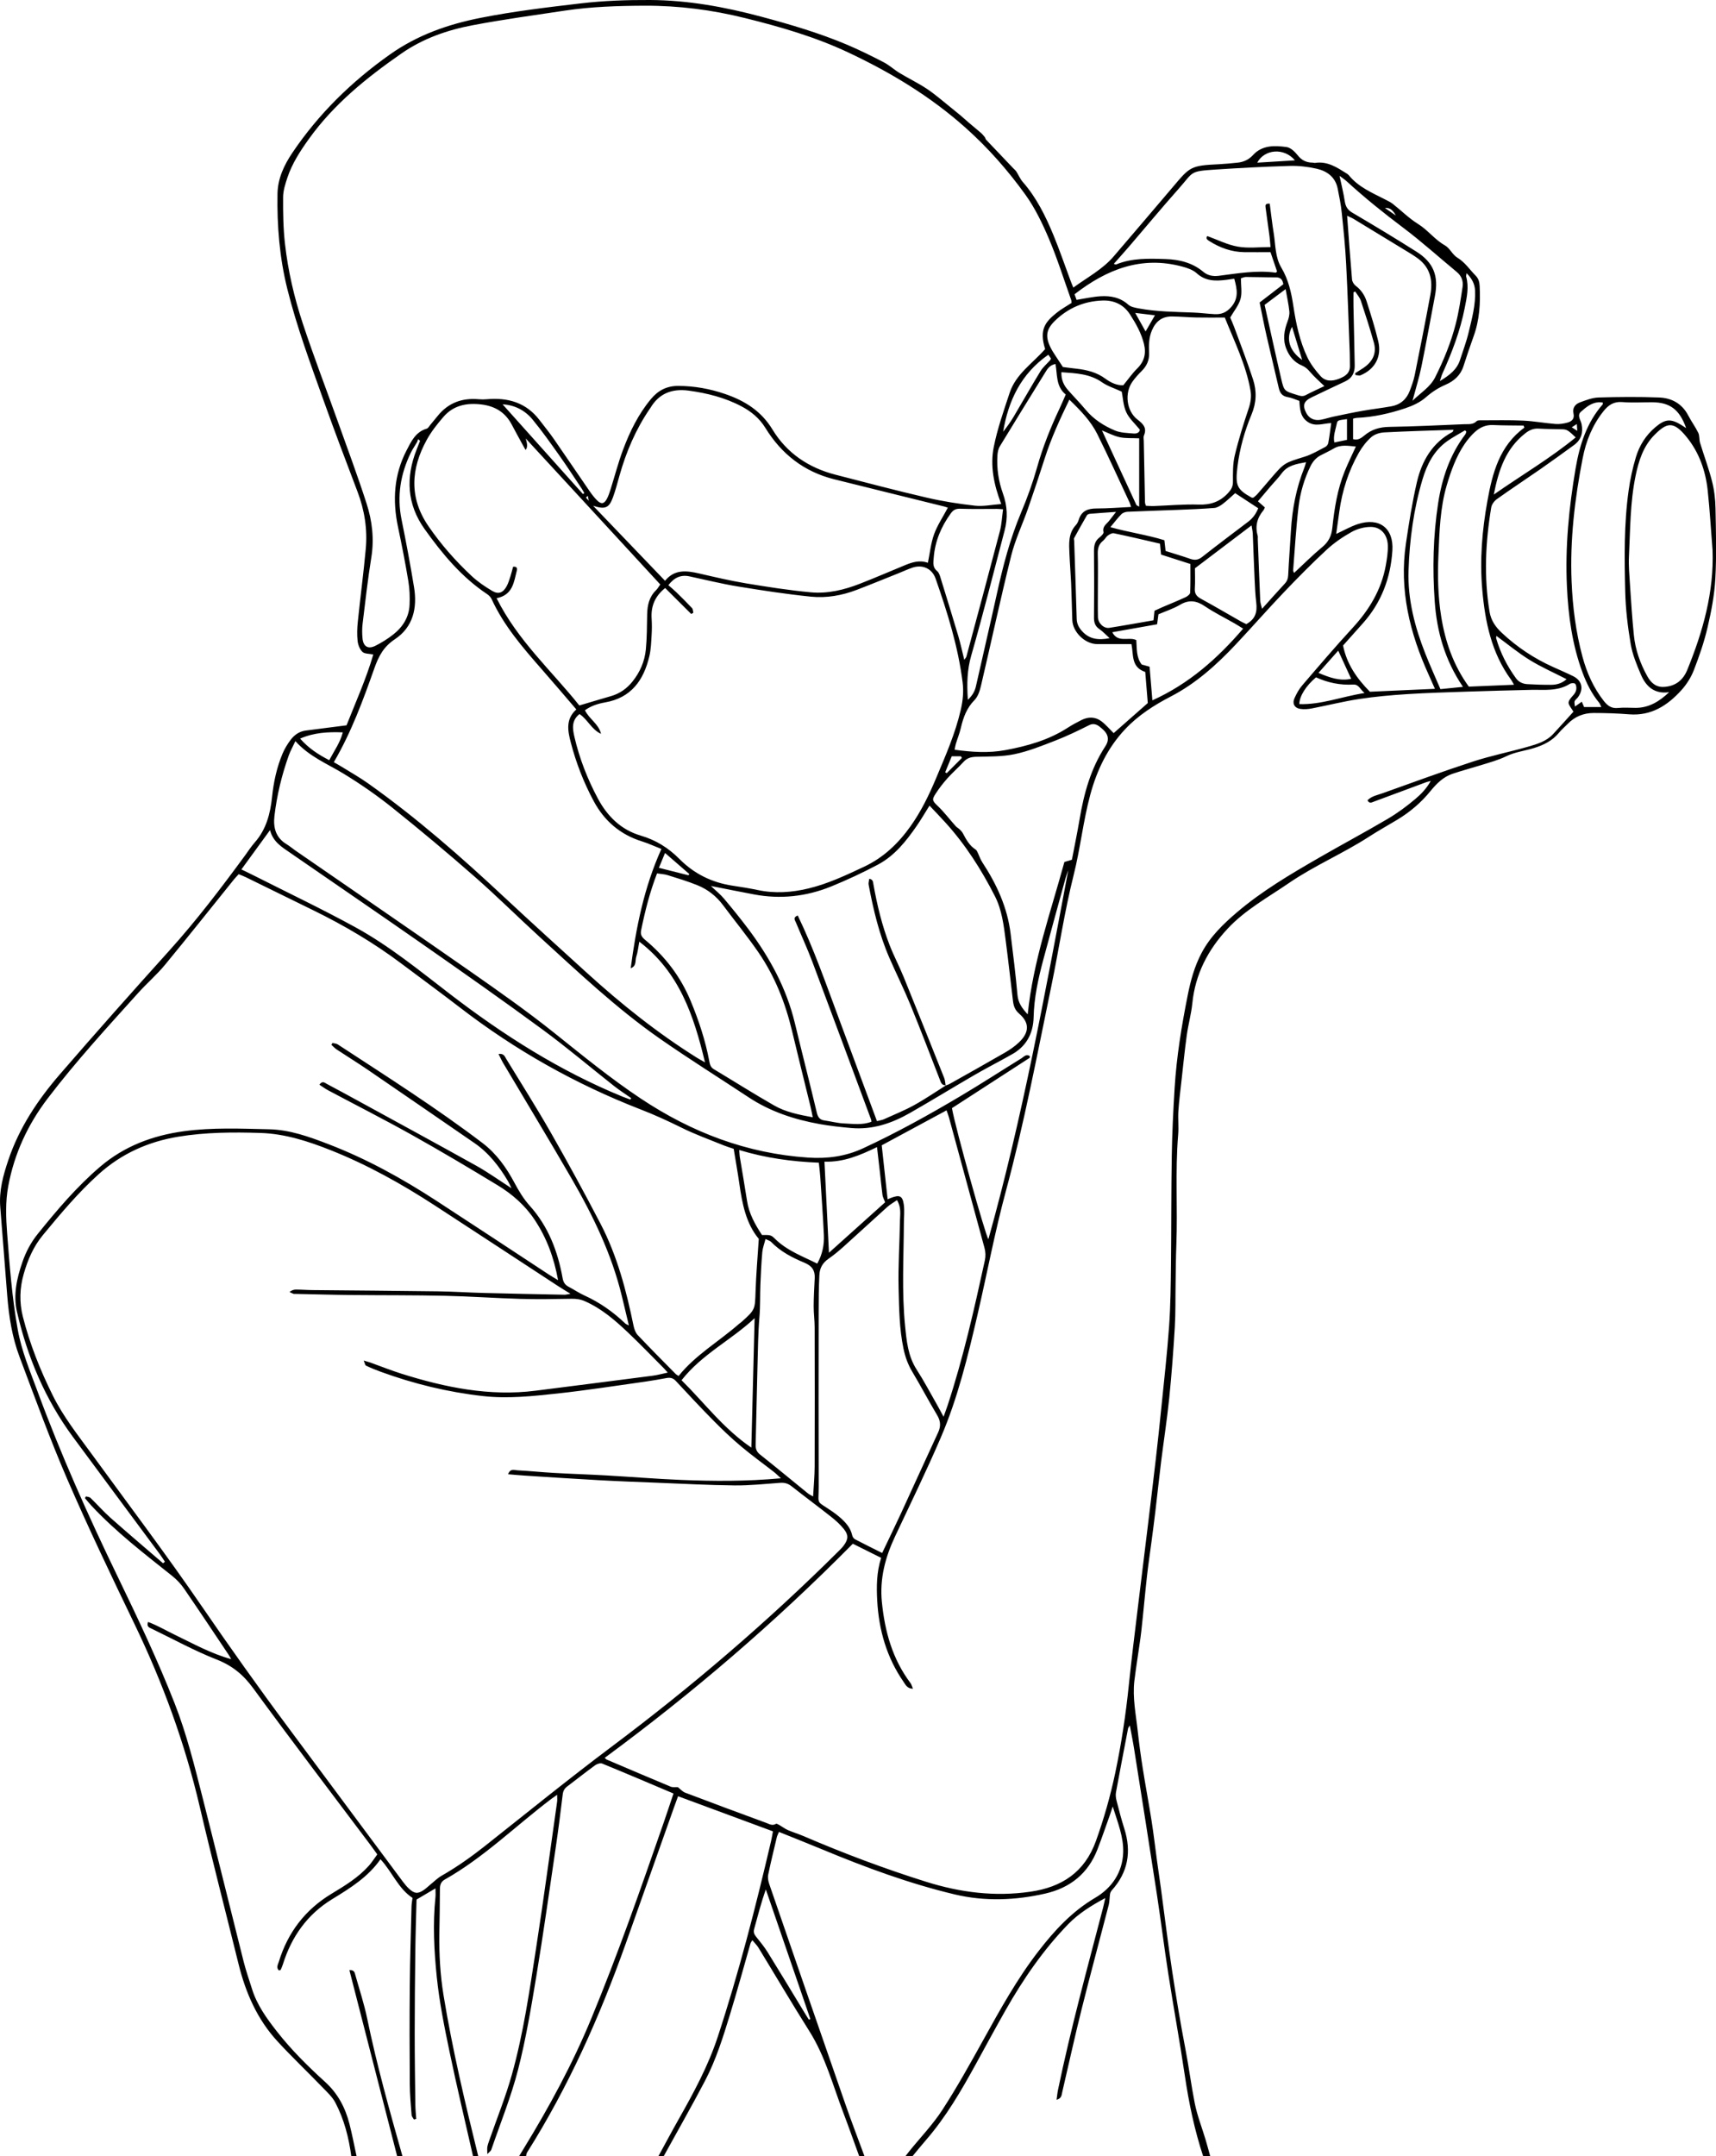 <?xml version="1.0" encoding="UTF-8"?>
<svg id="Layer_1" data-name="Layer 1" xmlns="http://www.w3.org/2000/svg" viewBox="0 0 454.59 571.05">
  <defs>
    <style>
      .cls-1 {
        stroke-width: 0px;
      }
    </style>
  </defs>
  <path class="cls-1" d="m125.32,571.05c-2.1-9.24-4.31-18.46-6.24-27.74-1.36-6.53-2.69-13.11-3.37-19.74-.72-7.01-1.09-14.1-.35-21.18.07-.68,0-1.37,0-2.3-1.69,1-3.17,1.87-4.93,2.91.05-.15-.08.07-.09.29-.12,4.58-.27,9.17-.32,13.76-.09,7.16-.16,14.32-.16,21.48,0,6.28.09,12.57.17,18.85.02,1.26.15,2.51.23,3.76-.2.05-.4.11-.6.16-.21-.39-.59-.77-.62-1.18-.21-2.71-.46-5.42-.48-8.14-.06-8.72-.08-17.44,0-26.17.06-7,.29-13.99.46-20.99.02-.69.16-1.38.26-2.21-3.8-2.48-5.37-6.88-8.49-10.23-3.29,4.72-8.02,7.65-12.78,10.56-6.61,4.03-10.78,9.94-13.07,17.27-.16.5-.37.99-.59,1.47-.04.08-.27.07-.49.13-.73-.77-.22-1.58.02-2.33,2.38-7.76,7.01-13.79,13.97-17.98,3.54-2.13,7.07-4.28,9.85-7.39.81-.91,1.47-1.96,2.25-3.01-.66-.91-1.18-1.67-1.74-2.41-10.42-13.87-20.94-27.67-31.19-41.67-2.58-3.53-5.5-5.91-9.59-7.52-5.92-2.33-11.54-5.41-17.27-8.19-.56-.27-1.39-.47-.94-1.78,2.57.96,4.88,2.34,7.27,3.49,2.38,1.14,4.73,2.37,7.13,3.48,2.44,1.12,4.92,2.15,7.62,2.88-.21-.37-.41-.76-.65-1.12-3.94-5.88-7.86-11.78-11.87-17.61-.86-1.25-1.97-2.4-3.16-3.35-7.37-5.86-14.83-11.6-21.29-18.5-.62-.66-1.18-1.37-1.77-2.06.09-.15.18-.31.27-.46.41.13.93.14,1.21.41,1.79,1.73,3.44,3.62,5.3,5.27,4.59,4.06,9.27,8.03,13.91,12.03.17-.13.33-.26.5-.4-.43-.64-.83-1.3-1.29-1.92-7.69-10.37-15.4-20.73-23.07-31.12-7.37-9.98-12.08-21.18-14.84-33.19-1.02-4.42-.04-8.82,1.42-13.06.94-2.74,2.25-5.25,4.1-7.54,5.08-6.3,10.29-12.46,16.47-17.74,6.43-5.5,13.95-8.31,22.21-9.44,7.52-1.03,15.08-.69,22.61-.52,5.48.12,10.67,2,15.76,3.96,10.06,3.87,19.45,9.06,28.47,14.92,9.98,6.49,19.91,13.06,29.86,19.59.69.45,1.41.86,2.45,1.49-1.09-6.01-3.03-11.19-6.16-15.92-2.54-3.85-5.93-6.82-9.8-9.18-7.51-4.56-15.06-9.05-22.73-13.34-7.33-4.1-14.82-7.9-22.24-11.85-.78-.42-1.5-.96-2.3-1.47.79-1.16,1.43-.5,1.96-.22,2.75,1.45,5.48,2.95,8.21,4.44,10.5,5.75,21.03,11.46,31.49,17.29,3.04,1.7,5.89,3.75,9.23,5.9-.43-.87-.64-1.39-.93-1.87-2.32-3.91-5.07-7.46-8.87-10.08-9.42-6.48-18.84-12.97-28.28-19.42-2.7-1.84-5.48-3.56-8.21-5.36-.52-.34-.95-.83-1.42-1.24.1-.16.19-.32.29-.49.47.12,1.01.13,1.4.38,12.96,8.48,26.05,16.76,38.39,26.15,3.66,2.79,6.27,6.47,8.41,10.48,1.17,2.2,2.42,4.28,4.11,6.16,4.87,5.43,7.38,12.01,8.65,19.09.21,1.15.64,1.8,1.61,2.31,1.38.71,2.67,1.61,4.08,2.25,4.09,1.85,7.69,4.38,10.92,7.47.15.15.39.21.95.51-.66-2.76-1.25-5.21-1.84-7.66-2.68-11.16-7.63-21.36-13.33-31.22-5.92-10.23-12.05-20.34-18.08-30.51-.45-.75-.8-1.55-1.29-2.5,1.42-.2,1.66.66,2.02,1.26,3.97,6.51,8.06,12.95,11.84,19.57,4.55,7.97,8.95,16.02,13.18,24.16,4.41,8.48,6.82,17.65,8.73,26.97.18.86.51,1.84,1.09,2.46,3.31,3.51,6.72,6.92,10.11,10.36.16.16.38.26.74.49,4.47-5.57,10.68-9.13,15.98-13.77.23-.2.5-.37.73-.57,3.62-3.26,3.52-3.27,3.68-8.17.15-4.49.54-8.97.85-13.8-3.36-4.01-4.39-9.25-5.15-14.6-.44-3.07-.99-6.12-1.5-9.24-.93-.32-1.82-.58-2.68-.93-3.74-1.53-7.56-2.89-11.17-4.69-3.56-1.76-7.14-3.4-10.84-4.83-17.22-6.69-33.16-15.67-47.8-26.95-5.11-3.94-10.33-7.74-15.49-11.62-7.3-5.49-15.13-10.11-23.32-14.12-6.01-2.94-12.01-5.9-18.01-8.83-.55-.27-1.13-.47-1.82-.76-.43.47-.86.9-1.24,1.37-6.1,7.56-12.13,15.18-18.31,22.66-2.17,2.63-4.8,4.88-7.09,7.43-8.22,9.12-16.53,18.17-23.98,27.95-5.27,6.93-8.82,14.6-10.42,23.17-.78,4.17-.62,8.33-.3,12.53.65,8.51,1.3,17.02,2.8,25.44,1.02,5.72,3.26,11.02,5.25,16.41,6.16,16.72,13.44,32.96,21.2,48.99,5.35,11.06,10.62,22.15,15.11,33.6,3.22,8.21,5.32,16.74,7.48,25.25,3.65,14.39,7.19,28.8,10.82,43.2.61,2.41,1.44,4.76,2.18,7.13,1.33,4.32,3.92,7.89,6.67,11.4,3.81,4.86,8.18,9.18,12.72,13.3,3.38,3.06,5.35,6.82,6.45,11.11.73,2.85,1.27,5.74,1.9,8.62h-1.4c-.66-4.96-1.9-9.78-4.22-14.22-.8-1.53-2.19-2.8-3.42-4.07-3.95-4.08-8.07-8-11.92-12.18-5.34-5.8-8.42-12.82-10.3-20.41-3.43-13.89-7.03-27.73-10.28-41.66-3.93-16.83-9.81-32.91-17.31-48.46-6.11-12.68-12.19-25.39-17.79-38.31-4.6-10.63-8.55-21.54-12.64-32.39-1.96-5.19-2.83-10.66-3.27-16.19-.63-7.83-1.21-15.66-1.85-23.48-.36-4.37.77-8.44,2.15-12.53,2.89-8.57,7.81-15.92,13.63-22.66,9.52-11.01,19.19-21.89,28.94-32.7,7.21-7.99,13.71-16.53,20.07-25.19.87-1.19,1.68-2.45,2.65-3.55,3.02-3.44,4.09-7.57,4.56-12,.41-3.95,1.24-7.84,2.79-11.52.54-1.27,1.28-2.49,2.11-3.6,1-1.33,2.33-2.28,4.07-2.49,3.46-.43,6.92-.88,10.76-1.38,2.35-5.97,5.16-12.18,7.09-18.75-1.14-.24-2.32-.15-2.89-.71-.71-.69-1.16-1.87-1.27-2.89-.18-1.68-.12-3.42.06-5.11.66-6.41,1.51-12.81,2.1-19.23.48-5.18-.31-10.23-2.16-15.12-3.03-8-6.08-15.99-8.95-24.05-3.49-9.81-7.15-19.58-9.67-29.71-2.06-8.29-2.75-16.72-2.6-25.22.07-4.01,1.73-7.55,3.93-10.82,6.96-10.32,15.67-18.84,25.83-26.03,7.3-5.17,15.39-8,24.02-9.71,8.77-1.74,17.64-2.79,26.51-3.83C159.92.18,166.05-.03,172.2,0c10.03.05,19.79,1.83,29.44,4.41,7.67,2.05,15.28,4.29,22.61,7.37,3.34,1.41,6.6,3.02,9.82,4.69,1.5.77,2.77,1.97,4.22,2.85,2.41,1.46,4.97,2.68,7.3,4.24,2.23,1.49,4.26,3.29,6.37,4.97.85.68,1.7,1.37,2.53,2.07.75.63,1.46,1.29,2.21,1.93,1.05.9,2.13,1.77,3.18,2.68.38.33.71.74,1.03,1.14.14.17.14.46.29.62,2.42,2.56,4.85,5.1,7.28,7.65.26.27.57.51.77.83.58.9,1,1.94,1.69,2.73,3.64,4.15,6.03,9.01,8.11,14.03,1.66,4.02,3.06,8.15,4.59,12.23.18.49.39.98.7,1.72,3.77-2.75,7.79-4.84,10.76-8.34,5.19-6.1,10.43-12.16,15.6-18.29,4.53-5.36,4.68-5.69,12.26-6.04,1.63-.08,3.25-.25,4.87-.41,1.61-.16,2.98-.79,4.09-2,2.47-2.69,5.73-2.56,8.89-2.14,1.06.14,2.19,1.2,2.92,2.13,1.06,1.37,2.31,1.98,3.97,2,.23,0,.47.1.7.07,3.28-.5,5.8,1.21,8.37,2.82.19.12.4.26.54.44,2.56,3.17,6.23,4.67,9.7,6.46.67.35,1.38.68,1.97,1.14,2.24,1.77,4.29,3.83,6.69,5.32,2.61,1.62,4.42,4.15,7.12,5.67,1.29.73,1.99,2.47,3.27,3.24,2.05,1.23,3.26,3.16,4.86,4.77.77.77,1,1.69,1.06,2.74.23,4.54-.03,9.02-1.61,13.35-.95,2.62-1.83,5.27-2.69,7.92-.78,2.41-2.51,3.92-4.72,4.87-1.94.84-3.62,1.92-5.23,3.34-1.52,1.34-3.54,2.26-5.49,2.91-4.14,1.38-8.39,2.34-12.78,2.53-.3.01-.59.11-1.01.2v5.44c1.24.38,2.16-.28,2.95-.94,1.94-1.64,4.09-2.27,6.65-2.31,6.61-.1,13.22-.44,19.83-.71,1.13-.05,2.33.17,3.29-.8.26-.26.88-.23,1.33-.23,3.66,0,7.32-.09,10.98.08,2.86.13,5.71.66,8.57.89,1.06.08,2.18-.08,3.21-.37,1.11-.31,1.91-1,1.58-2.41-.34-1.46.46-2.48,1.71-2.94,1.58-.58,3.25-1.24,4.9-1.29,5.36-.16,10.74-.21,16.1,0,3.32.13,6.07,1.63,7.7,4.78.81,1.56,1.88,3,2.65,4.58.37.77.21,1.79.47,2.64,1.04,3.42,2.31,6.77,3.18,10.23.59,2.31.87,4.75.91,7.14.12,6.23.3,12.47-.05,18.68-.24,4.31-1.07,8.63-2.06,12.85-.9,3.85-2.2,7.62-3.63,11.31-.74,1.91-1.92,3.77-3.3,5.3-3.66,4.04-7.98,6.85-13.81,6.39-3.13-.25-6.28-.35-9.43-.35-2.64,0-4.99.93-6.87,2.88-.76.78-1.61,1.49-2.3,2.33-1.75,2.13-4.09,3.29-6.63,4.07-2.42.75-5.03,1.05-7.27,2.14-2.2,1.07-4.49,1.68-6.77,2.39-2.51.78-5.05,1.45-7.53,2.28-2.45.82-4.23,2.59-5.82,4.54-2.48,3.06-5.42,5.57-8.78,7.6-2.53,1.53-5.12,2.96-7.6,4.57-6.86,4.43-14.44,7.63-21.17,12.24-5.56,3.81-11.54,7.06-16.22,12.07-5.23,5.61-8.58,12.06-9.36,19.79-.29,2.84-1.08,5.62-1.47,8.45-.55,3.97-.94,7.97-1.39,11.96-.3,2.69-.65,5.37-.83,8.07-.14,2.09.12,4.21-.06,6.3-.81,9.71-.11,19.43-.48,29.15-.13,3.42-.15,6.84-.2,10.26-.07,3.86.02,7.72-.21,11.57-.37,6.26-.84,12.51-1.47,18.75-.58,5.68-1.46,11.32-2.17,16.99-.54,4.38-1,8.77-1.52,13.15-.32,2.69-.68,5.38-1.03,8.06-.39,2.96-.84,5.92-1.17,8.89-.54,4.84-.96,9.7-1.5,14.55-.27,2.46-.69,4.91-1.03,7.36-.28,1.96-.59,3.93-.82,5.9-.52,4.51.42,8.93.9,13.37.36,3.29.81,6.58,1.33,9.85.73,4.64,1.61,9.26,2.34,13.91.55,3.53.96,7.07,1.44,10.61.33,2.37.69,4.74,1.01,7.11.99,7.31,1.87,14.63,2.98,21.92,1.06,6.99,2.23,13.98,3.56,20.92.9,4.68,1.5,9.41,2.42,14.08.65,3.31,1.92,6.5,2.89,9.75.44,1.48.84,2.97,1.25,4.45h-1.87c-2.33-7.03-3.82-14.24-4.9-21.56-1.33-8.98-2.98-17.92-4.37-26.9-1.09-6.99-1.95-14.01-3.02-21.01-1.96-12.82-4-25.63-6.02-38.44-.31-1.98-.72-3.96-1.14-6.25-.31.51-.44.63-.46.77-1.08,5.64-2.18,11.29-3.21,16.94-.13.72-.03,1.53.16,2.25.64,2.48,1.28,4.97,2.06,7.41,1.92,6.06.99,11.51-3.32,16.29-.23.26-.41.63-.47.97-.15.96-.11,1.97-.35,2.91-2.37,9.18-4.86,18.33-7.16,27.53-1.83,7.31-3.44,14.67-5.15,22.01-.18.77-.13,1.68-1.51,2.06.15-1.04.22-1.86.39-2.66,3.37-16.22,7.75-32.18,11.93-48.2.19-.73.33-1.46.58-2.56-3.8,2.04-7.07,4.1-9.8,6.9-6.61,6.8-11.92,14.55-16.59,22.76-2.69,4.73-5.27,9.53-7.89,14.3-3.86,7.03-7.88,13.96-13.16,20.06-1.26,1.45-2.47,2.95-3.7,4.43h-1.87c.37-.48.74-.97,1.12-1.44,2.93-3.62,6.2-7.02,8.73-10.91,3.89-5.99,7.37-12.26,10.84-18.51,4.49-8.1,8.96-16.2,14.65-23.55,4.26-5.51,8.88-10.51,15.01-14.12,4.41-2.59,7.24-6.73,7.41-12.02.13-4.07-1.43-7.88-2.77-12.15-.37,1.09-.57,1.73-.79,2.36-1.08,3-2.1,6.02-3.25,8.98-2.47,6.39-7.22,10.2-13.8,11.71-7.98,1.82-16.02,2.13-24.03.23-12.06-2.87-23.64-7.16-35.07-11.91-3.78-1.57-7.6-3.07-11.48-4.64-.26.63-.46.97-.55,1.33-.79,3.33-1.61,6.65-2.3,9.99-.16.77,0,1.7.27,2.47,6.68,19.4,13.38,38.8,20.13,58.18,1.63,4.69,3.42,9.34,5.14,14h-1.4c-1.41-3.86-2.77-7.74-4.23-11.58-2.79-7.31-4.78-14.93-9.03-21.66-4.6-7.29-8.97-14.72-13.47-22.08-.42-.68-1.02-1.25-1.62-1.98-.26.46-.42.64-.48.85-1.8,6.27-3.51,12.56-5.42,18.79-1.84,6.01-3.71,12.05-6.64,17.63-3.54,6.74-7.31,13.35-10.98,20.02h-1.4c1.79-3.27,3.54-6.56,5.38-9.81,3.98-7.04,7.84-14.13,10.38-21.87,5.61-17.07,10.07-34.45,14.15-51.94.21-.88.34-1.78.47-2.49-8.5-3.14-16.76-6.2-25.13-9.3-.39,1.06-.74,2-1.07,2.94-4.28,12.09-8.55,24.18-12.85,36.26-6.86,19.24-15.15,37.81-26.07,55.13-.19.3-.2.71-.3,1.07h-1.87c.4-.66.81-1.33,1.21-1.99,6.8-11.09,12.99-22.5,17.96-34.53,7.05-17.03,13.12-34.43,19.16-51.83.88-2.54,1.72-5.1,2.62-7.77-6.43-2.72-12.64-5.37-18.89-7.93-.49-.2-1.37.09-1.86.44-2.51,1.83-4.95,3.77-7.43,5.64-.72.55-1.06,1.18-1.17,2.13-.58,4.86-1.21,9.71-1.92,14.55-1.65,11.22-3.23,22.45-5.08,33.63-1.37,8.27-2.75,16.58-4.83,24.69-1.85,7.2-4.68,14.16-7.1,21.21-.1.29-.45.5-1.04,1.12,0-.99-.08-1.51.02-1.98.14-.68.4-1.34.63-2,1.96-5.65,4.22-11.22,5.83-16.97,3.1-11.01,4.7-22.35,6.45-33.63,1.99-12.89,3.73-25.82,5.56-38.73.08-.54,0-1.11,0-1.83-.67.47-1.11.77-1.54,1.09-9.42,7.12-17.87,15.52-28.25,21.37-1,.57-1.26,1.43-1.26,2.55,0,3.97-.09,7.94-.15,11.91-.07,5.37.23,10.73,1.09,16.03,2.35,14.43,5.73,28.64,9.23,42.83h-1.4Zm125.2-283.58c.36-.14.74-.24,1.07-.43,4.88-2.74,9.77-5.47,14.61-8.27,1.33-.77,2.64-1.67,3.75-2.73,2.72-2.59,2.85-5.16.07-7.57-1.22-1.05-1.52-2.14-1.68-3.48-.64-5.31-1.23-10.64-1.92-15.95-.52-4.01-1-8.07-2.86-11.72-3.58-7.02-7.79-13.63-13.11-19.49-1.34-1.48-2.73-2.91-4.21-4.48-1.23,1.96-2.24,3.7-3.38,5.35-2.8,4.05-5.87,7.93-10.3,10.28-4.04,2.14-8.21,4.09-12.45,5.81-6.54,2.64-13.36,3.39-20.34,2.08-3.73-.7-7.44-1.45-11.45-2.24,1.3,1.24,2.52,2.21,3.5,3.38,2.2,2.61,4.36,5.27,6.41,8,5.65,7.53,10.1,15.66,12.33,24.9,1.91,7.93,3.94,15.83,5.83,23.77.3,1.26.83,1.9,2.09,2.06,1.69.23,3.36.7,5.06.77,2.44.11,4.93.48,7.31-.44-.04-.27-.03-.43-.08-.57-5.17-13.91-10.32-27.83-15.54-41.72-1.34-3.56-2.94-7.02-4.4-10.53-.24-.58-.85-1.28.5-1.81,4.22,8.72,7.4,17.87,10.77,26.93,3.4,9.15,6.8,18.31,10.22,27.53.79-.21,1.33-.27,1.81-.48,2.69-1.22,5.44-2.32,8.02-3.74,2.91-1.6,5.65-3.49,8.47-5.26l-.08.07Zm-43.63,104.03c-.81-.74-1.34-1.28-1.94-1.74-2.88-2.25-5.86-4.38-8.65-6.74-2.49-2.09-4.86-4.34-7.15-6.66-3.44-3.48-6.8-7.06-10.13-10.66-.75-.81-1.52-.93-2.49-.75-1.83.33-3.67.67-5.51.93-7.77,1.08-15.52,2.31-23.31,3.15-6.55.7-13.1,1.44-19.74.69-9.33-1.04-18.35-3.24-27.14-6.45-1.31-.48-2.61-1.01-3.87-1.61-.25-.12-.31-.64-.61-1.35.84.25,1.27.36,1.68.5,2.78,1,5.53,2.1,8.34,2.99,11.58,3.64,23.32,6.05,35.56,4.49,10.32-1.31,20.64-2.62,30.95-3.96,1.26-.16,2.49-.51,4.01-.83-.5-.56-.74-.85-1-1.12-3.19-3.2-6.32-6.46-9.6-9.56-3.39-3.21-6.91-6.25-11.27-8.19-1.2-.53-2.3-.7-3.57-.68-4.51.08-9.03.16-13.54.03-6.68-.19-13.34-.67-20.02-.82-8.17-.18-16.35-.12-24.52-.2-5.05-.05-10.11-.2-15.16-.3-.16,0-.33.03-.46-.02-.36-.14-.71-.32-1.06-.48.62-.5,1.19-.66,1.75-.65,1.48.01,2.95.13,4.43.14,11.05.11,22.1.18,33.15.33,4.04.05,8.07.33,12.11.43,7.15.19,14.3.33,21.46.47.34,0,.68-.11,1.54-.25-1.4-.87-2.39-1.45-3.35-2.08-10.81-7.07-21.61-14.16-32.44-21.21-8.82-5.74-17.97-10.86-27.77-14.75-5.95-2.36-12.03-4.33-18.48-4.55-7.3-.24-14.62-.2-21.87.99-7.93,1.31-15,4.46-21.03,9.88-5.46,4.91-10.14,10.5-14.8,16.14-2.56,3.09-4.05,6.6-5.12,10.36-1.06,3.73-1.18,7.45-.22,11.27,1.84,7.27,4.6,14.17,7.93,20.88,2.78,5.62,6.66,10.5,10.32,15.52,9.76,13.39,19.77,26.62,29.14,40.29,7.44,10.85,15.05,21.56,22.91,32.11,10.13,13.6,20.24,27.22,30.36,40.82.51.68,1.06,1.36,1.69,1.93,1.45,1.32,2.35,1.35,3.95.23.57-.4,1.07-.9,1.61-1.34,1.01-.81,1.94-1.76,3.05-2.39,4-2.29,7.73-4.92,11.34-7.77,11.23-8.88,22.34-17.9,33.79-26.48,21.2-15.89,41.26-33.05,60.04-51.72.5-.49,1-.99,1.4-1.56,1.14-1.58,1.22-2.7-.02-4.25-.96-1.2-2.13-2.26-3.33-3.21-3.47-2.75-7.04-5.38-10.52-8.13-.93-.73-1.85-1-3.01-.92-4.02.28-8.05.73-12.08.69-6.91-.07-13.82-.45-20.73-.72-5.05-.2-10.09-.38-15.14-.66-6.59-.36-13.17-.8-19.75-1.22-1.42-.09-2.83-.23-4.41-.36.6-1.62,1.7-1.08,2.47-1.04,3.25.17,6.49.51,9.75.69,4.58.26,9.16.4,13.73.66,6.59.37,13.16.92,19.76,1.19,8.7.35,17.41.41,26.56-.43Zm209.95-203.01c-1.44-2.33-2.03-2.21.04-4.5.35-.39.63-.93.7-1.44.07-.49-.01-1.19-.32-1.48-.26-.24-1.06-.18-1.42.05-1.56,1-3.3,1.38-5.08,1.52-1.68.13-3.38.01-5.07.05-5.67.14-11.34.28-17.01.47-5.28.18-10.56.32-15.84.66-4.25.27-8.52.65-12.73,1.29-4.22.64-8.37,1.69-12.57,2.5-.98.19-2.02.27-3,.14-1.61-.22-2.27-1.4-1.6-2.88.54-1.19,1.19-2.39,2.04-3.37,4.4-5.13,8.79-10.28,13.37-15.25,4.37-4.75,7.58-10.04,8.75-16.44.32-1.75.6-3.55.56-5.31-.07-2.91-1.84-4.96-4.53-4.96-1.71,0-3.59.51-5.09,1.35-2.36,1.32-4.65,2.89-6.62,4.72-3.93,3.64-7.69,7.46-11.39,11.34-4.29,4.5-8.39,9.18-12.65,13.71-5.09,5.4-10.56,10.34-17.22,13.79-4.44,2.3-8.66,5.01-12.09,8.66-4.62,4.9-7.47,10.82-9.23,17.31-1.9,7.02-2.64,14.27-4.42,21.34-2.42,9.63-3.87,19.51-5.88,29.25-3.76,18.19-7.2,36.43-12.06,54.39-2.94,10.87-5.01,21.97-7.56,32.94-2.55,10.98-5.22,21.96-9.68,32.34-3.8,8.85-8.04,17.52-12.14,26.24-2.58,5.5-4.09,11.13-3.48,17.33.78,7.82,2.8,15.11,7.58,21.47.28.37.38.87.65,1.5-1.54-.03-1.96-1.06-2.49-1.83-4.47-6.45-6.54-13.71-6.97-21.45-.21-3.79-.18-7.6,1.04-11.38-2.75-1.37-5.28-2.64-7.5-3.74-20.59,20.83-42.45,39.56-65.73,56.7.27.25.37.39.5.45,5.65,2.41,11.29,4.82,16.96,7.18.57.24,1.31.1,1.91.13.64.49,1.2,1.18,1.93,1.46,7.12,2.71,14.26,5.36,21.41,7.98.82.3,1.68.89,2.66.28.16-.1.56.13.82.28.78.44,1.5,1,2.31,1.36,1.35.59,2.78,1.01,4.13,1.59,10.65,4.57,21.47,8.65,32.54,12.12,9.04,2.83,18.15,3.99,27.56,2.63,8.38-1.21,14.43-5.17,17.41-13.47,2.11-5.87,3.8-11.84,5.09-17.92,1.62-7.68,2.8-15.43,3.6-23.24.74-7.18,1.65-14.35,2.51-21.51.85-7.09,1.74-14.17,2.6-21.26.7-5.78,1.4-11.56,2.07-17.34.5-4.39.98-8.79,1.42-13.2.73-7.26,1.56-14.51,2.08-21.78.39-5.5.44-11.03.5-16.55.11-9.57.05-19.15.21-28.72.1-5.98.39-11.95.76-17.92.51-8.23,1.84-16.36,3.45-24.44.77-3.88,1.79-7.68,3.68-11.25,2.32-4.39,5.77-7.7,9.44-10.83,6.61-5.62,14.06-10,21.54-14.32,6.06-3.5,12.24-6.79,18.27-10.34,2.6-1.53,5.07-3.34,7.37-5.29,1.51-1.27,2.96-2.75,4.1-4.78-.63.17-.93.22-1.22.33-4.59,1.7-9.18,3.4-13.76,5.11-.65.24-1.28.66-1.78-.32,1.11-1.14,2.62-1.37,3.97-1.86,7.97-2.85,15.93-5.78,23.97-8.4,4.79-1.56,9.76-2.55,14.61-3.94,2.37-.68,4.81-1.4,6.59-3.3,1.8-1.93,3.55-3.91,5.42-5.97Zm-132.98-108.24c-.03-.33,0-.57-.08-.78-1.93-5.41-3.65-10.91-5.89-16.2-1.72-4.06-3.68-8.14-6.24-11.7-4.63-6.43-9.86-12.38-15.82-17.7-9.32-8.33-19.86-14.68-31.1-19.97-8.77-4.13-18.02-6.8-27.39-9.12-8.7-2.16-17.53-3.3-26.53-3.27-7.08.03-14.14.25-21.15,1.3-8.14,1.22-16.3,2.33-24.38,3.86-6.75,1.27-13.19,3.5-18.94,7.5-9.25,6.43-17.92,13.42-24.55,22.68-2.28,3.18-4.39,6.43-5.64,10.15-.56,1.68-1.14,3.46-1.15,5.2-.03,4.11.03,8.25.49,12.33.81,7.2,2.45,14.27,4.72,21.13,2.88,8.7,6.17,17.27,9.26,25.91,2.59,7.25,5.28,14.46,7.64,21.78,1.48,4.59,2.05,9.35,1.26,14.25-.94,5.82-1.6,11.69-2.31,17.55-.16,1.3-.15,2.65-.02,3.96.21,2.12,1.48,2.87,3.39,1.92,1.65-.83,3.26-1.83,4.71-2.97,2.55-1.99,4.22-4.61,4.36-7.91.09-2.07.02-4.18-.32-6.21-.8-4.83-1.74-9.64-2.75-14.42-1.48-7-1.07-13.78,2.25-20.2,1.24-2.39,2.39-4.94,5.37-5.8.38-.11.64-.64.94-1,.65-.77,1.3-1.55,1.93-2.34,2.82-3.53,6.53-4.85,10.94-4.45.68.06,1.37.06,2.05,0,5.62-.51,10.49.87,14.05,5.56,1.27,1.67,2.61,3.29,3.8,5.02,3.15,4.54,6.23,9.12,9.37,13.67.62.89,1.28,1.78,2.05,2.54,1.09,1.07,1.85.95,2.57-.37.44-.81.73-1.71,1.01-2.6,1.1-3.48,2.01-7.03,3.29-10.44,1.8-4.82,4.06-9.43,7.39-13.43,1.9-2.28,4.18-3.49,7.27-3.48,4.26.02,8.36.76,12.35,2.13,5.19,1.77,9.59,4.49,12.58,9.42,3.79,6.25,9.56,10.12,16.64,11.95,8.05,2.08,16.09,4.2,24.19,6.08,4.22.98,8.53,1.66,12.84,2.14,2.16.24,4.4-.25,6.93-.44-1.96-5.13-2.98-10.15-1.97-15.16.97-4.85,2.64-9.57,4.2-14.29,1.66-5.02,6.16-7.87,9.4-11.59-1.68-5.32.17-7.28,3.12-9.66,1.14-.92,2.46-1.63,3.85-2.54Zm-107.65,75.47c-2.77,2.24-3.78,4.87-3.59,8.03.09,1.47.09,2.96,0,4.44-.11,1.86-.17,3.75-.59,5.55-1.49,6.37-4.79,11.07-11.76,12.28-1.88.33-3.73.92-5.31,2.08,1.14,2.35,3.65,3.61,4.26,6.24-2.48-1.1-3.53-3.8-5.7-5.24-2.22,1.74-1.82,3.99-1.34,6.08,1.33,5.71,3.45,11.14,6.21,16.3,2.51,4.7,6.14,8.28,11.35,9.81,4.01,1.17,7.35,3.27,10.25,6.19,3.91,3.94,8.64,6.26,14.13,7.08,2.23.33,4.45.69,6.65,1.15,4.5.95,8.94.65,13.38-.42,5.18-1.24,9.95-3.5,14.74-5.75,5.17-2.43,9.07-6.16,12.33-10.74,2.81-3.96,4.9-8.27,6.77-12.73,2.5-5.95,5.1-11.84,6.55-18.18.55-2.39.77-4.79.47-7.17-1.18-9.46-4.02-18.51-7.15-27.47-.94-2.7-3.49-3.83-6.18-2.91-1.25.43-2.45.99-3.67,1.48-3.68,1.47-7.35,2.98-11.05,4.39-3.9,1.49-8.02,2.22-12.14,1.8-6.48-.66-12.93-1.65-19.36-2.7-4.29-.7-8.52-1.76-12.78-2.67-2.29-.49-4.05.27-5.62,2.33.77.68,1.5,1.27,2.16,1.92,1.39,1.36,2.78,2.73,4.11,4.15.26.28.24.81.35,1.22-.19.11-.37.22-.56.34-2.29-2.28-4.57-4.55-6.91-6.88Zm-23.52,32.17c-3.14-3.65-6.14-7.2-9.21-10.69-5.03-5.74-10.01-11.5-13.24-18.53-.24-.53-.72-1.02-1.21-1.34-6.79-4.52-11.89-10.69-16.55-17.22-4.68-6.55-5.04-13.67-2.11-21.06.31-.77.61-1.54.91-2.31l-.53-.43c-.1.28-.15.58-.3.83-.54.94-1.18,1.83-1.65,2.81-2.71,5.62-3.69,11.46-2.42,17.67,1.21,5.93,2.32,11.89,3.3,17.86.91,5.52-.23,10.6-5.09,13.82-2.96,1.96-4.28,4.47-5.4,7.63-3,8.48-6.09,16.95-10.76,24.92.72.42,1.4.78,2.04,1.18,2.38,1.48,4.83,2.85,7.1,4.47,12.83,9.1,24.62,19.46,36.1,30.18,7.22,6.73,14.53,13.36,21.84,19.99,9.11,8.28,18.7,15.93,29.15,22.47.54.34,1.12.64,2.1,1.2-2.98-12.49-6.84-23.88-17.4-31.96-.3,1.54-.41,2.8-.8,3.96-.35,1.05.13,2.52-1.48,3.07,1.43-10.75,3.5-21.32,8.13-31.58-1.88-.74-3.49-1.49-5.16-2.01-5.73-1.79-9.94-5.4-12.75-10.62-2.66-4.94-4.69-10.17-6.1-15.6-.79-3.04-1.41-6.16,1.49-8.73Zm130.3,42.58c-.23.65-.49,1.29-.67,1.95-2,7.27-4.02,14.53-5.96,21.82-1.32,4.96-2.42,9.94-2.54,15.13-.1,4.41-2.01,7.92-6.08,10.03-.48.25-.95.54-1.42.8-2.79,1.53-5.63,3.01-8.38,4.61-5.65,3.28-11.22,6.7-16.89,9.94-4.81,2.74-9.93,4.49-15.58,3.98-2.78-.25-5.56-.55-8.31-1.04-6.71-1.2-13.1-3.3-18.85-7.1-7.86-5.19-15.85-10.19-23.57-15.57-11.44-7.99-21.56-17.57-31.84-26.95-5.74-5.24-11.26-10.73-17.1-15.85-7.13-6.25-14.4-12.34-21.8-18.26-4.12-3.3-8.49-6.33-13-9.08-4.3-2.62-9.07-4.5-12.75-8.61-.66,1.42-1.31,2.56-1.75,3.78-1.86,5.21-3.16,10.57-3.8,16.07-.35,3.05.34,5.73,3.22,7.45.8.48,1.51,1.1,2.27,1.63,15.5,10.7,31.04,21.33,46.48,32.11,7.52,5.25,15.05,10.54,22.21,16.27,7.48,5.98,14.88,12.03,22.86,17.34,13.46,8.96,28.11,14.56,44.33,15.64,5.02.34,9.9-.29,14.55-2.45,8.83-4.09,17.34-8.8,25.7-13.76,5.49-3.25,10.84-6.73,16.27-10.08.66-.41,1.27-1.26,2.23-.58-.03.19,0,.42-.09.48-6.83,4.44-13.68,8.86-20.55,13.3.91,5.23,8.84,33.57,9.65,34.72,8.99-32.04,14.97-64.89,21.16-97.71Zm-31.91-96.03c-.41-.13-.69-.24-.97-.31-9.73-2.41-19.46-4.79-29.18-7.22-7.95-1.99-13.93-6.69-18.18-13.6-1.57-2.55-3.74-4.33-6.32-5.7-4.39-2.32-9.12-3.5-14-4.16-4.33-.58-7.83.69-10.13,4.59-.04.07-.09.12-.14.19-3.73,5.45-6.28,11.43-8.06,17.76-.55,1.94-1.05,3.91-1.75,5.8-1.02,2.74-2.03,3.18-5.23,2.15,6.52,6.8,12.69,13.23,19.06,19.87,2.52-3.11,5.71-2.7,9.03-1.94,4.09.94,8.18,1.91,12.31,2.6,5.74.95,11.5,1.86,17.29,2.39,4.45.41,8.82-.64,12.99-2.27,3.98-1.55,7.91-3.25,11.86-4.88,1.95-.81,3.91-1.46,6.15-.67.54-2.61.79-5.19,1.64-7.56.86-2.38,2.33-4.54,3.65-7.04Zm-119.53,23.97c5.6,11.25,14.69,19.33,21.92,28.42,3.07-.91,5.72-1.71,8.39-2.48,2.33-.67,4.19-1.99,5.69-3.86,2-2.49,3.24-5.35,3.54-8.49.3-3.08.29-6.2.35-9.3.05-2.41.53-4.62,2.34-6.38.48-.47.81-1.09,1.13-1.54-11.96-12.97-23.82-25.84-35.65-38.67q.76,2.3-.04,3.04c-.3-.55-.6-1.07-.89-1.6-.93-1.71-1.87-3.41-2.77-5.12-1.7-3.22-4.39-4.86-7.97-5.31-3.95-.49-7.49.21-10.16,3.33-1.61,1.88-3.19,3.86-4.37,6.02-4.22,7.66-4.72,15.35.44,22.87,3.31,4.83,7.16,9.2,11.43,13.19,1.63,1.52,3.52,2.81,5.45,3.95,1.68,1,2.9.5,3.85-1.25.44-.81.7-1.72.99-2.6.28-.85.48-1.73.7-2.53.99-.14,1.15.4,1,.97-.79,3.04-1.02,6.48-5.36,7.35Zm151.74-52.58c-2.56,5.3-4.85,10.3-6.53,15.56-1.42,4.44-2.89,8.86-4.42,13.27-1.45,4.18-3.4,8.23-4.46,12.5-2.85,11.46-5.32,23.01-8.02,34.51-.31,1.32-.8,2.82-1.71,3.74-2.08,2.11-2.98,4.64-3.62,7.4-.33,1.43-.9,2.81-1.33,4.23-.14.47-.2.97-.31,1.51,4.59.63,8.97.92,13.39.11,5.86-1.08,11.5-2.66,16.57-5.93,1.17-.76,2.41-1.42,3.66-2.05,1.81-.9,3.67-.89,5.29.35,1.19.91,2.18,2.1,3.22,3.12,2.94-2.59,5.95-5.24,9.04-7.96-.22-2.73-.46-5.58-.67-8.24-3.82-1.26-3.06-4.58-3.66-7.38-3.1,0-6.12.03-9.14,0-3.21-.04-6.43-3.22-6.53-6.39-.1-3.26-.18-6.52-.31-9.78-.11-2.56-.33-5.11-.44-7.67-.12-2.71-.36-5.47,1.73-7.71.36-.38.58-.93.75-1.44.75-2.32,2.44-2.92,4.7-2.92,3,0,6-.25,9.14-.4-.2-.6-.26-.9-.39-1.18-2.84-6.05-5.58-12.15-8.56-18.13-1.71-3.43-4.38-6.19-7.39-9.1Zm-45.65,211.99c-.96.67-1.84,1.15-2.57,1.8-2.67,2.38-5.27,4.83-7.94,7.21-2.49,2.22-4.88,4.61-7.61,6.5-1.7,1.17-2.37,2.57-2.46,4.35-.16,3.26-.19,6.53-.19,9.8-.02,15.41-.04,30.82.01,46.23.02,4.97-.88,3.51,3.43,6.45.71.48,1.4.99,2.05,1.55,1.54,1.34,2.94,2.78,3.4,4.89.08.39.4.86.74,1.04,2.38,1.25,4.8,2.43,7.19,3.63,1.75-3.67,3.41-7.08,5.01-10.53,3.29-7.12,6.51-14.28,9.82-21.39.76-1.64.67-3.03-.26-4.58-2.27-3.81-4.34-7.73-6.61-11.53-1.14-1.91-1.85-3.91-2.3-6.06-1.12-5.28-1.16-10.66-1.3-15.99-.15-5.97.27-11.96.36-17.94.03-1.67.4-3.43-.78-5.42ZM336.37,53.95c.35,2.66.64,5.27,1.06,7.87.49,3.05.36,6.29,2,9.04,1.88,3.15,2.65,6.57,3.19,10.14.71,4.69,1.68,9.36,3.74,13.67.86,1.78,2.12,3.43,3.45,4.91,1.34,1.49,3.13,1.43,4.95.71,1.64-.65,2.92-1.48,2.85-3.49-.04-1.07,0-2.14-.04-3.21-.3-7.92-.55-15.84-.96-23.75-.23-4.49-.69-8.98-1.16-13.46-.22-2.16-.65-4.3-1.08-6.43-.61-3.06-2.81-4.65-5.61-5.28-2.31-.52-4.74-.8-7.1-.73-6.6.19-13.19.54-19.78.97-6.86.45-5.65.6-9.57,5-4.49,5.05-8.81,10.26-13.21,15.39-1.31,1.52-2.66,3.01-4.04,4.58.32.09.5.2.61.16,4.24-1.75,8.7-1.57,13.12-1.43,3.62.12,7.07.94,9.97,3.37,1.17.98,2.55,1.26,4.13,1.06,4.99-.63,9.98-1.53,15.06-.83.09.01.21-.18.36-.32-.56-1.64-1.12-3.29-1.74-5.11-2.32,0-4.64.03-6.97,0-3.36-.05-6.4-1.15-9.21-2.92-.56-.35-1.07-.73-.55-1.34,2.73.99,5.34,2.32,8.09,2.8,2.77.48,5.68.11,8.65.11-.11-1.16-.16-2.01-.27-2.85-.34-2.54-.69-5.07-1.04-7.61-.08-.58-.12-1.12,1.1-1.04Zm-52.41,173.73c.7-3.64,1.44-7.21,2.05-10.8,1.15-6.8,2.95-13.35,6.78-19.2.21-.32.41-.67.53-1.04.53-1.58-.27-2.72-1.38-3.67-.99-.85-1.93-1.68-3.49-.89-2.91,1.47-5.87,2.88-8.9,4.06-3.54,1.37-7.11,2.82-10.81,3.59-3.3.69-6.79.6-10.19.69-1.34.04-2.37.33-3.29,1.34-1.36,1.5-2.9,2.82-4.25,4.33-1.12,1.25-2.17,2.6-3.09,4.01-1.02,1.55-1.04,1.89.37,3.22,1.8,1.69,3.26,3.66,4.9,5.48.3.34.74.55,1.06.87.31.31.63.64.83,1.02.87,1.64,1.74,3.26,3.38,4.3.23.14.37.45.5.71.43.89.73,1.85,1.27,2.67,3.8,5.79,6.65,11.95,7.49,18.9.66,5.4,1.34,10.8,1.82,16.22.19,2.11,1.22,3.52,2.71,5.14,1.44-14.13,6.12-27.15,9.72-40.35.77-.23,1.34-.41,1.99-.6Zm-68.65,68.21c-.25-1.2-.4-2.04-.6-2.86-1.62-6.64-3.29-13.28-4.87-19.93-1.78-7.49-4.57-14.56-8.93-20.9-2.95-4.29-6.26-8.32-9.37-12.49-1.77-2.37-4.03-4.15-6.72-5.25-2.58-1.05-5.26-1.86-7.92-2.69-.92-.29-1.92-.32-2.84-.47-1.95,5.05-3.19,10.02-4.22,15.06-.24,1.18.18,1.8,1.06,2.54,5.29,4.39,9.37,9.72,12.03,16.09,2.16,5.18,3.92,10.48,4.96,16,.16.87.34,1.64,1.18,2.14,5.33,3.2,10.59,6.52,15.98,9.61,3.04,1.75,6.49,2.45,10.26,3.15Zm34.65,79.31c.45-1.27.78-2.13,1.07-3,4.14-12.57,7.04-25.45,9.86-38.36.26-1.19.21-2.28-.1-3.42-3.13-11.47-6.24-22.94-9.37-34.4-.17-.63-.42-1.24-.67-1.97-5.79,3.12-11.38,6.14-17.17,9.26.52,4.74,1.03,9.46,1.56,14.29.5-.2.71-.29.92-.38,2.26-.87,3.04-.54,3.37,1.8.22,1.58.03,3.22.02,4.84-.05,9.09-.59,18.2.32,27.27.4,4.01.77,8.02,3.07,11.58,1.94,3,3.6,6.18,5.38,9.28.53.93,1.02,1.87,1.74,3.2Zm74.52-291.11c-2.54,0-5.02.04-7.49-.01-2.17-.04-4.33-.25-6.5-.27-2.62-.03-4.3,1.25-5.34,3.7-.83,1.96-.82,3.92-.74,5.94.08,1.92-.61,3.46-1.96,4.8-.88.87-1.72,1.8-2.44,2.81-2.17,3.03-1.6,7.81,1.34,10.06,1.5,1.15,2.55,2.21,1.69,4.22-.17.4-.05.92-.04,1.39.1,5.43.21,10.87.32,16.3,0,.28.15.56.24.91.7.03,1.32.1,1.93.08,4.03-.14,8.07-.52,12.09-.39,3.12.1,5.58-.75,7.69-3,.84-.89,1.36-1.71,1.35-3.02,0-2.32-.06-4.71.47-6.94,1-4.21,2.31-8.37,3.69-12.48.54-1.61.78-3.15.49-4.78-1.17-6.72-4.18-12.78-6.8-19.3Zm129.19,61.55c-.42-5.26-.72-10.53-1.28-15.77-.56-5.19-2.27-10.06-5.59-14.14-3.46-4.25-5.17-3.91-8.52-.54-2.97,3-4.18,6.87-5,10.86-1.45,7.03-1.4,14.2-1.75,21.32-.12,2.47.11,4.97.27,7.44.3,4.49.58,8.98,1.04,13.46.39,3.83,1.67,7.42,3.54,10.79.96,1.74,2.28,2.98,4.43,2.85,3.02-.18,5.04-1.73,6.18-4.53,4.14-10.17,7.1-20.57,6.68-31.74Zm-11.51,37.67c-3.89.55-6.11-1.51-7.44-4.6-1.13-2.63-2.25-5.35-2.73-8.14-.78-4.58-1.34-9.24-1.45-13.88-.22-8.93-.34-17.89.9-26.78.42-2.99,1.06-5.97,1.93-8.85.93-3.09,2.63-5.8,5.15-7.92,2.6-2.2,4.08-2.33,6.92-.57.36.22.71.46,1.24.8-1.74-4.92-4.3-6.82-9-6.84-2.65-.01-5.31.16-7.94-.05-2.24-.18-3.65.79-4.94,2.4-2.95,3.68-4.65,7.93-5.53,12.47-2.1,10.76-3.39,21.59-2.94,32.61.28,6.79,1.13,13.46,2.9,20.01,1.15,4.24,2.91,8.19,5.65,11.68.97,1.24,2.02,2.02,3.73,1.84,1.54-.16,3.11-.04,4.67-.03,3.55.01,6.32-1.71,8.89-4.14Zm-17.95,3.93c-.31-.63-.4-.93-.59-1.15-1.95-2.37-3.31-5.08-4.37-7.93-2.74-7.35-3.79-15.05-4.15-22.82-.5-10.51.53-20.95,2.3-31.31,1.06-6.2,2.93-12.09,7.18-16.95.07-.08,0-.28,0-.49-.38-.02-.77-.09-1.15-.06-1.9.15-3.3,1.34-4.62,2.51-1.12,1-.03,2.22.17,3.27.45,2.32-.1,4.16-2,5.55-2.96,2.15-5.91,4.29-8.91,6.38-3.83,2.66-7.73,5.23-11.52,7.93-.69.49-1.36,1.39-1.5,2.19-1.53,9.16-1.97,18.34-.46,27.58.39,2.41,1.62,4.12,3.29,5.68,4.01,3.75,8.52,6.75,13.52,9,1.77.8,3.56,1.57,5.3,2.42,2.4,1.18,2.92,3.39,1.34,5.58-.27.38-.72.66-.89,1.06-.14.32.02.76.07,1.43.73-.51,1.19-.84,1.82-1.28.26.6.45,1.04.6,1.41h4.57Zm-39.15-73.42c-6.18.21-12.27.37-18.35.69-1.17.06-2.55.48-3.41,1.23-1.31,1.14-2.44,2.61-3.31,4.13-2.76,4.85-4.43,10.09-5.19,15.61-.27,1.93-.54,3.87-.83,5.92,2.12-.98,3.87-2,5.76-2.61,5.7-1.84,9.51,1.1,9.13,7.01-.47,7.28-2.92,13.79-7.83,19.28-1.76,1.96-3.51,3.93-5.24,5.87.99,4.92,3.67,8.76,7.12,12.24,5.62-.25,11.3-.5,17.22-.77-.62-1.4-1.11-2.53-1.62-3.65-5.05-11.09-7.88-22.59-6.06-34.85.81-5.45,1.66-10.9,2.91-16.26,1.31-5.61,4.08-10.41,9.43-13.27.1-.06.13-.26.28-.56Zm-182.27,214.31c-.32,1.28-.75,2.37-.85,3.48-.25,2.86-.39,5.73-.5,8.6-.12,2.87-.01,5.74-.26,8.62-.36,4.25-.39,8.54-.51,12.81-.19,7-.31,13.99-.49,20.99-.03,1.09.27,1.86,1.18,2.58,4.26,3.38,8.45,6.86,12.67,10.28.38.31.84.5,1.37.81.15-2.79.4-5.34.41-7.89.04-12.3.03-24.61,0-36.91,0-1.86-.27-3.72-.26-5.58.01-2.48.15-4.97.28-7.45.1-2.04-.74-3.24-2.71-4.06-3.22-1.34-6.35-2.95-8.84-5.52-.29-.3-.78-.41-1.5-.77Zm156.22-250.93l-.46.22c0,1.23-.02,2.45,0,3.68.11,5.2.24,10.4.33,15.61.04,1.94-.67,3.45-2.55,4.31-2.96,1.36-5.89,2.8-8.83,4.19-2.15,1.02-2.54,2.17-1.4,4.26.73,1.33,2.07,1.99,3.75,1.7,1.14-.2,2.25-.59,3.39-.83,2.58-.54,5.16-1.09,7.75-1.55,2.51-.44,5.05-.73,7.56-1.18,2.37-.42,4.04-1.82,4.9-4.08.52-1.37,1.04-2.77,1.33-4.21,1.43-7.07,2.83-14.15,4.14-21.24.69-3.75.03-7.14-3.25-9.59-.62-.46-1.27-.89-1.93-1.3-5.04-3.08-10.09-6.15-15.14-9.21-.5-.3-1.06-.52-1.73-.84.43,5.77.82,11.33,1.3,16.87.05.6.5,1.32.99,1.69,1.44,1.08,2.37,2.51,2.89,4.15,1.11,3.47,2.21,6.95,3.06,10.49.98,4.09-.84,7.43-4.66,9.04-.38.16-.9-.03-1.36-.05-.04-.16-.08-.32-.11-.48.69-.44,1.39-.87,2.07-1.32,2.45-1.61,3.73-3.81,2.92-6.75-1.04-3.73-2.23-7.42-3.45-11.1-.3-.9-.99-1.66-1.51-2.49Zm44.81,36.05c-.07-.18-.14-.37-.2-.55-2.69-.04-5.39-.01-8.08-.14-1.94-.09-3.52.64-4.86,1.88-1.02.94-1.93,2.03-2.71,3.18-2.24,3.32-3.57,7.05-4.7,10.87-1.78,6.03-1.94,12.26-2.21,18.45-.24,5.43-.14,10.87.72,16.27,1.07,6.69,3.22,12.95,7.33,18.63,3.86-.16,7.76-.33,11.97-.5-.38-.65-.53-.99-.75-1.29-5.22-7.1-6.92-15.38-7.66-23.89-.69-7.85-.05-15.68,1.35-23.43,1.34-7.44,3.19-14.64,9.8-19.48Zm-236.82,177.93c.07-.12.13-.25.2-.37-1.49-1.05-3.03-2.03-4.46-3.15-6.35-5-12.52-10.24-19.03-15.02-10.4-7.64-20.97-15.06-31.56-22.45-11.67-8.15-23.44-16.16-35.15-24.26-2.22-1.54-4.66-2.91-5.47-6.09-2.64,3.63-5.07,6.96-7.58,10.41,1.39.68,2.52,1.21,3.62,1.77,8.88,4.49,17.87,8.77,26.59,13.55,8.96,4.91,16.88,11.4,24.96,17.61,14.18,10.9,29.16,20.43,45.77,27.23.69.28,1.4.52,2.1.78Zm165.01-159.36c.29-.25.72-.57,1.07-.96,1.23-1.4,2.44-2.82,3.65-4.24,3.53-4.1,3.55-4.02,8.9-5.68,1.9-.59,3.66-1.65,5.44-2.57.36-.18.73-.64.8-1.03.32-1.72.53-3.45.79-5.3-2.18.1-4.15,1-6.09-.22-2.09-1.31-2.21-3.41-2.35-5.65-1.03-.35-2.02-.83-3.07-1-1.47-.24-2.08-1.07-2.39-2.43-1.05-4.62-2.19-9.22-3.24-13.84-.67-2.94-1.23-5.9-1.83-8.79,2.25-1.73,4.32-3.33,6.28-4.84-.23-1.38-.85-1.82-1.98-1.82-2.64.01-5.29-.1-7.93-.1-.49,0-.99.26-1.33.36,0,1.96.36,3.82-.1,5.45-.48,1.72-1.74,3.21-2.73,4.93.29.7.69,1.55,1.01,2.42,1.71,4.66,3.52,9.3,5.05,14.02.99,3.07.9,6.11-.43,9.28-1.82,4.36-3.11,8.94-3.7,13.68-.63,5.06-.21,6.11,3.77,8.3.06.03.15,0,.42,0Zm-136.18,172.74c.07.84.07,1.3.14,1.74.64,3.91,1.33,7.81,1.93,11.72.52,3.4,2.14,6.27,3.96,9.04,2.22-.02,2.4-.03,3.48,1.04,3.17,3.12,7.26,4.59,11.16,6.54,1.37-2.46,1.87-4.97,1.76-7.54-.24-5.19-.63-10.38-.97-15.57-.08-1.14-.23-2.28-.37-3.62-7.15-.28-14.04-1.23-21.08-3.35Zm111.45-160.59c-4.06-.93-8.12-1.9-12.2-2.75-.48-.1-1.15.28-1.6.61-.49.35-.77.99-1.25,1.37-1.15.91-1.46,2.05-1.42,3.48.09,3.18.03,6.37.03,9.56,0,2.41-.04,4.82.02,7.23.04,1.57,1.57,3.03,3.01,2.8,3.89-.61,7.77-1.32,11.71-2,.09-.87.17-1.63.26-2.52.67-.31,1.36-.64,2.06-.94,2.07-.89,4.16-1.72,6.2-2.67.49-.23,1.17-.77,1.19-1.19.11-2.53.06-5.07.06-7.59-2.78-.89-5.27-1.69-7.77-2.49-.1-1-.18-1.84-.28-2.88Zm-50.88,41.35c1.3-1.22,1.86-2.32,2.16-3.67,1.81-8.11,3.73-16.21,5.51-24.33,1.62-7.37,3.5-14.64,6.45-21.63,1.63-3.86,3.06-7.83,4.2-11.87,1.52-5.42,3.59-10.59,5.98-15.66.56-1.18,1.06-2.39,1.63-3.68-2.64-2.11-2.2-5.28-2.72-8.09-1.59.31-2.16,1.35-2.77,2.34-4,6.48-8.02,12.96-11.97,19.47-.42.69-.59,1.59-.64,2.41-.22,3.46.3,6.85,1.46,10.09,1.18,3.27,1.31,6.52.44,9.82-2.9,11.05-5.69,22.13-8.84,33.11-1.08,3.77-1.19,7.44-.89,11.66Zm72.93-18.83c-.8-.49-1.5-.95-2.23-1.37-2.63-1.51-5.37-2.85-7.87-4.54-2.22-1.51-4.2-1.84-6.6-.43-1.84,1.08-3.92,1.75-5.74,2.53-.14,1.06-.25,1.81-.36,2.65-3.98.71-7.86,1.39-11.87,2.1,1.49,2.93,4.33,1.12,6.36,2.08.17,2.23-.05,4.55,1.43,6.47.72.2,1.43.4,2.09.58.25,3.06.49,5.95.74,8.91,9.72-4.39,17.26-11.09,24.05-19Zm-63.63-31.62c-.84-.05-1.21-.1-1.58-.1-3.24,0-6.49.07-9.73-.04-1.16-.04-1.83.29-2.5,1.21-2.56,3.53-4.2,7.38-4.54,11.78-.11,1.35-.32,2.54.94,3.55.48.39.7,1.19.9,1.84,1.58,5.11,3.16,10.22,4.68,15.34.59,1.99,1.02,4.04,1.58,6.29.31-.47.5-.64.56-.85,2.98-11.08,5.97-22.16,8.88-33.25.46-1.77.54-3.65.83-5.76Zm15.84-37.68c1.09.14,2.39.32,3.69.46,2.73.31,5.31.95,7.6,2.64,1.42,1.05,3.06,1.81,4.74,1.74,1.29-1.57,2.35-3.11,3.66-4.41,1.93-1.89,2.45-4.02,1.81-6.59-.71-2.84-2.11-5.32-3.68-7.75-1.75-2.71-4.33-3.8-7.34-3.69-4.83.17-9.07,1.98-12.56,5.37-2.33,2.26-2.6,4.19-1.12,7.14.38.76.86,1.47,1.32,2.19.58.91,1.18,1.79,1.9,2.88Zm106.01,84.7c-4.81-7.11-6.91-14.65-7.47-22.56-.62-8.69-.43-17.42.9-26.05,1.01-6.59,3.1-12.84,7.2-18.25.15-.19.18-.47.27-.71-.11-.12-.23-.24-.34-.36-1.56.94-3.19,1.79-4.68,2.84-3.55,2.5-5.42,6.21-6.6,10.19-2.33,7.85-3.43,15.95-3.69,24.11-.25,7.63,1.66,14.94,4.45,22.01,1.25,3.16,2.66,6.26,4,9.39,2.02-.2,3.76-.38,5.96-.6Zm-60.57-108.08c-.89.13-1.5.22-2.11.3-2.83.36-5.51.39-7.87-1.76-.98-.89-2.44-1.38-3.77-1.74-10.88-2.95-20.08.75-28.57,7.32.2.56.39,1.05.54,1.48,2.21-.35,4.26-.82,6.32-.95,2.68-.16,5.22.29,7.37,2.22.67.61,1.8.81,2.75.99,4.75.88,9.56.92,14.37,1.1,1.93.07,3.86.33,5.8.43,1.69.08,3.03-.41,4.28-1.81,2.12-2.38,1.66-4.78.88-7.58Zm-146.43,291.71c6.03,5.95,11.05,12.77,18.49,17.85.3-11.79.58-23.03.87-34.28-6.18,5.81-13.94,9.52-19.35,16.42ZM374.19,106.14c2.18-2.15,4.68-3.59,6.01-6.24,2.28-4.53,4.18-9.21,5.44-14.11.83-3.22,1.32-6.53,1.82-9.82.23-1.51-.29-2.91-1.55-3.95-4.73-3.91-9.3-8.04-14.2-11.72-5.16-3.89-10.18-7.91-14.94-12.27-.53-.49-1.15-.89-1.91-1.46.52,2.45,1.05,4.53,1.37,6.64.21,1.41.7,2.34,2.01,3.11,5.7,3.35,11.36,6.77,16.95,10.3,4.58,2.89,5.96,6.43,4.94,11.77-1.2,6.25-2.31,12.52-3.59,18.76-.59,2.87-1.47,5.68-2.35,9Zm-80.05,33.46c4.97,1.41,9.81,2.05,14.32,3.47.13,1.12.22,1.95.32,2.84,2.24.71,4.39,1.34,6.5,2.08,1.2.42,2.13.34,3.19-.5,4.02-3.17,8.13-6.24,12.21-9.34,1.19-.91,2.04-2.05,2.64-3.55-2.1-1.37-4.09-2.67-6.11-4-1.19,1.05-2.19,2.02-3.3,2.86-.65.49-1.45.99-2.22,1.06-3.24.26-6.5.38-9.75.51-4.42.18-8.84.3-13.25.5-.56.03-1.24.26-1.62.65-.97.98-1.81,2.1-2.92,3.43Zm-75.73,168.05c.4,8.13.79,15.95,1.19,24.11,5.12-4.6,10.1-9.07,14.88-13.36-.33-.88-.63-1.4-.7-1.94-.26-1.92-.43-3.85-.65-5.77-.25-2.22-.51-4.43-.8-6.91-4.53,2.19-8.87,4.03-13.92,3.86Zm140.79-189.39c-2.04-.18-4.01-.59-5.88.52-1.13.67-2.34,1.21-3.51,1.83-1.2.64-2.03,1.61-2.64,2.84-1.66,3.38-2.71,6.98-3.16,10.67-.67,5.61-.99,11.26-1.44,16.9-.02.24.17.5.25.71,2.54-2.35,4.89-4.72,7.45-6.84,1.68-1.39,2.45-2.93,2.68-5.11.54-5.09,1.33-10.16,3.27-14.96.9-2.22,1.96-4.36,2.97-6.57Zm-42.65,32.26c0,1.62.09,3.49-.03,5.35-.09,1.39.5,2.09,1.66,2.72,3.55,1.93,7.03,3.99,10.54,5.98.52.29,1.07.53,1.44.71,2.45-1.32,2.92-3.27,2.64-5.64-.25-2.08-.35-4.17-.44-6.26-.19-4.03-.32-8.07-.49-12.1-.03-.59-.17-1.18-.32-2.14-5.12,3.88-9.98,7.56-15.01,11.37Zm29.45-28.12c-2.59.48-4.91.82-6.48,2.98-.87,1.19-1.92,2.24-2.88,3.36-1.14,1.34-2.28,2.69-3.4,4.02.72.64,1.29,1.13,1.84,1.62-.16.34-.23.58-.37.75-1.66,1.98-2.27,4.19-1.54,6.72.08.29.02.62.03.93.21,5.43.41,10.86.65,16.29.03.62.27,1.24.48,2.16,2.18-2.42,4.07-4.57,6.02-6.66.62-.67.87-1.36.91-2.28.19-3.95.5-7.89.73-11.84.34-5.7,1.41-11.24,3.53-16.55.16-.4.27-.83.47-1.5Zm-52.06,46.6c-1.06-.96-1.78-1.77-2.66-2.36-1.18-.79-1.49-1.79-1.47-3.15.06-5.83.06-11.65,0-17.48-.02-1.49.21-2.72,1.46-3.68.47-.36,1.16-1.05,1.07-1.42-.36-1.48.75-2.08,1.45-2.94.51-.63,1-1.29,1.87-2.41-2.69.19-4.81.33-6.93.51-.28.02-.67.18-.8.41-1.17,2-2.29,4.03-3.4,6.06-.09.17.03.45.03.68.23,6.9.47,13.79.67,20.69.04,1.34.6,2.34,1.48,3.3,1.89,2.05,4.21,2.38,7.23,1.8Zm-12.77-70.43c-.06,2.09.68,3.51,1.78,4.76,1.54,1.75,3.18,3.41,4.67,5.2,2.09,2.52,4.79,4.23,7.71,5.47,1.51.64,3.3.66,4.98.81.77.07,1.56-.21,1.65-1.02-1.3-1.61-2.83-2.94-3.6-4.62-.81-1.76-.88-3.86-1.2-5.45-1.89-.88-3.72-1.43-5.21-2.47-3.26-2.29-6.93-2.39-10.78-2.68Zm114.54,32.41c7.51-5.23,14.97-9.61,21.71-15.14-1.96-1.87-2.32-2.11-3.5-2.15-2.1-.07-4.2-.05-6.29-.18-1.42-.09-2.51.41-3.6,1.27-5.11,4.01-7.02,9.61-8.31,16.2Zm-55.14-54.41c-2.03,1.52-3.74,2.81-5.56,4.17,1.48,6.62,2.89,13.12,4.4,19.61.75,3.21.83,3.2,4.02,4.19.8.25,1.55.58,2.45.11,1.64-.87,3.34-1.62,4.96-2.4-1.32-1.28-2.67-2.43-3.8-3.77-.62-.73-1.24-1.3-2.13-1.67-2.04-.85-3.36-2.42-4.16-4.46-.97-2.47-.57-4.84.34-7.24.32-.83.56-1.8.47-2.66-.18-1.84-.6-3.66-.99-5.89Zm-126.29,458.29l.39-.17c-3.93-11.43-7.86-22.87-11.79-34.31-1.27,3.54-2.13,7-3.09,10.44-.25.89,0,1.45.53,2.1,1.07,1.33,2.16,2.66,3.06,4.11,3.28,5.28,6.48,10.61,9.71,15.92.39.64.79,1.28,1.19,1.92Zm87.5-418.78c-1.97-.09-3.63.04-5.19-.3-1.59-.35-3.09-1.16-4.67-1.79,3.06,6.64,6.07,13.17,9.1,19.69.09.2.43.29.76.49v-18.1Zm113.21,63.78c-3.37-1.73-6.7-3.19-9.76-5.08-3.07-1.89-5.87-4.22-8.81-6.37-.02.2-.12.45-.06.65,1.1,3.84,2.9,7.33,5.24,10.56.73,1.01,1.8,1.49,2.99,1.56,2.09.12,4.18.19,6.27.18,1.47,0,2.86-.35,4.14-1.49Zm-66.35-.49c-2.66,2.23-4.4,4.97-4.44,7.1,5.86.18,11.27-2,17.29-2.94-1.21-.99-1.53-2.33-3-2.24-3.47.2-6.78-.5-9.86-1.91Zm39.88-107.03c-.07.5-.17.72-.12.89.78,2.81.17,5.55-.37,8.29-1.19,6.06-3.37,11.79-5.91,17.4-.23.5-.36,1.04-.68,2,2.61-1.58,4.53-3.08,5.34-5.61.79-2.44,1.7-4.85,2.29-7.34.86-3.62,1.87-7.23,1.69-11.02-.09-1.82-.85-3.2-2.25-4.62Zm-234.09,58.49l.36-.24c-.22-.38-.41-.77-.65-1.13-1.99-2.96-3.92-5.96-5.99-8.87-2.29-3.22-4.57-6.46-7.08-9.5-2-2.41-4.68-3.83-7.93-4.01,7.16,7.99,14.23,15.87,21.29,23.76Zm123.29-36.89c-7.25,5.04-10.59,12.15-11.98,20.4,1.01-1.27,1.95-2.58,2.78-3.97,2.38-4.01,4.68-8.08,7.11-12.06.67-1.1,1.72-1.96,2.58-2.94.09-.1.11-.25.19-.44-.2-.29-.41-.6-.68-.99Zm-190.5,107.38c1.34-2.55,2.89-4.65,3.59-7.37-3.99-.15-7.61.05-11.31,1.65,2.29,2.59,4.79,4.2,7.72,5.72Zm267.29-29.01c-1.74,1.96-3.39,3.82-5.23,5.89,2.99,1.26,5.65,2.22,8.66,1.57-1.16-2.52-2.24-4.88-3.43-7.47Zm-11.47-129.84c-2.86-3.43-8.08-2.99-9.98.61,3.26-.2,6.45-.39,9.98-.61Zm13.78,68.52c-2.36.32-2.5.29-2.69,1.21-.34,1.63-1,3.25-.65,4.98,1.14-.24,2.19-.45,3.35-.69v-5.49Zm-174.47,120.81c.09-.1.19-.2.28-.31-2.07-1.8-4.14-3.6-6.45-5.6-.6,1.45-1.08,2.62-1.63,3.93,2.74.69,5.27,1.33,7.8,1.97Zm162.61-136.48c-.96-3.15-1.81-5.92-2.68-8.77-1.68,3.16-.74,6.37,2.68,8.77Zm-44.22-12.44c1.04,1.87,1.87,3.35,2.74,4.9.86-1.48,1.6-2.77,2.48-4.28-1.72-.21-3.21-.39-5.22-.63Zm-45.92,117.85c-.08-.15-.16-.29-.24-.44h-2.45c-.6,1.46-1.17,2.85-1.74,4.23.14.08.27.15.41.23,1.34-1.34,2.67-2.68,4.01-4.02Zm112.07-145.65c.97.67,1.94,1.34,2.9,2-.66-1.13-1.38-2.16-2.9-2Zm50.82,57.22c-.5.32-.83.53-1.33.86.56.36.9.58,1.46.94-.05-.72-.08-1.15-.12-1.81Zm-261.73,20.32c-.03-.16-.15-.74-.27-1.32-.16.16-.32.32-.48.48.33.37.67.74.76.84Z"/>
  <path class="cls-1" d="m105.22,571.05c-4.21-16.41-8.43-32.81-12.66-49.3,1.32-.12,1.41.7,1.58,1.31,1.07,3.81,2.32,7.58,3.12,11.45,2.55,12.33,5.94,24.44,9.37,36.55h-1.4Z"/>
  <path class="cls-1" d="m250.59,287.4c-1.14.08-1.34-.76-1.66-1.59-2.56-6.59-5.08-13.2-7.76-19.74-1.71-4.16-3.73-8.2-5.53-12.33-2.72-6.23-4.28-12.81-5.53-19.46-.09-.47.1-.98.17-1.56,1.01.19.98.82,1.09,1.42.98,5.52,2.28,10.96,4.31,16.18,1.13,2.89,2.59,5.65,3.76,8.53,3.6,8.85,7.14,17.72,10.68,26.6.25.63.27,1.35.4,2.03,0,0,.08-.07.08-.07Z"/>
</svg>